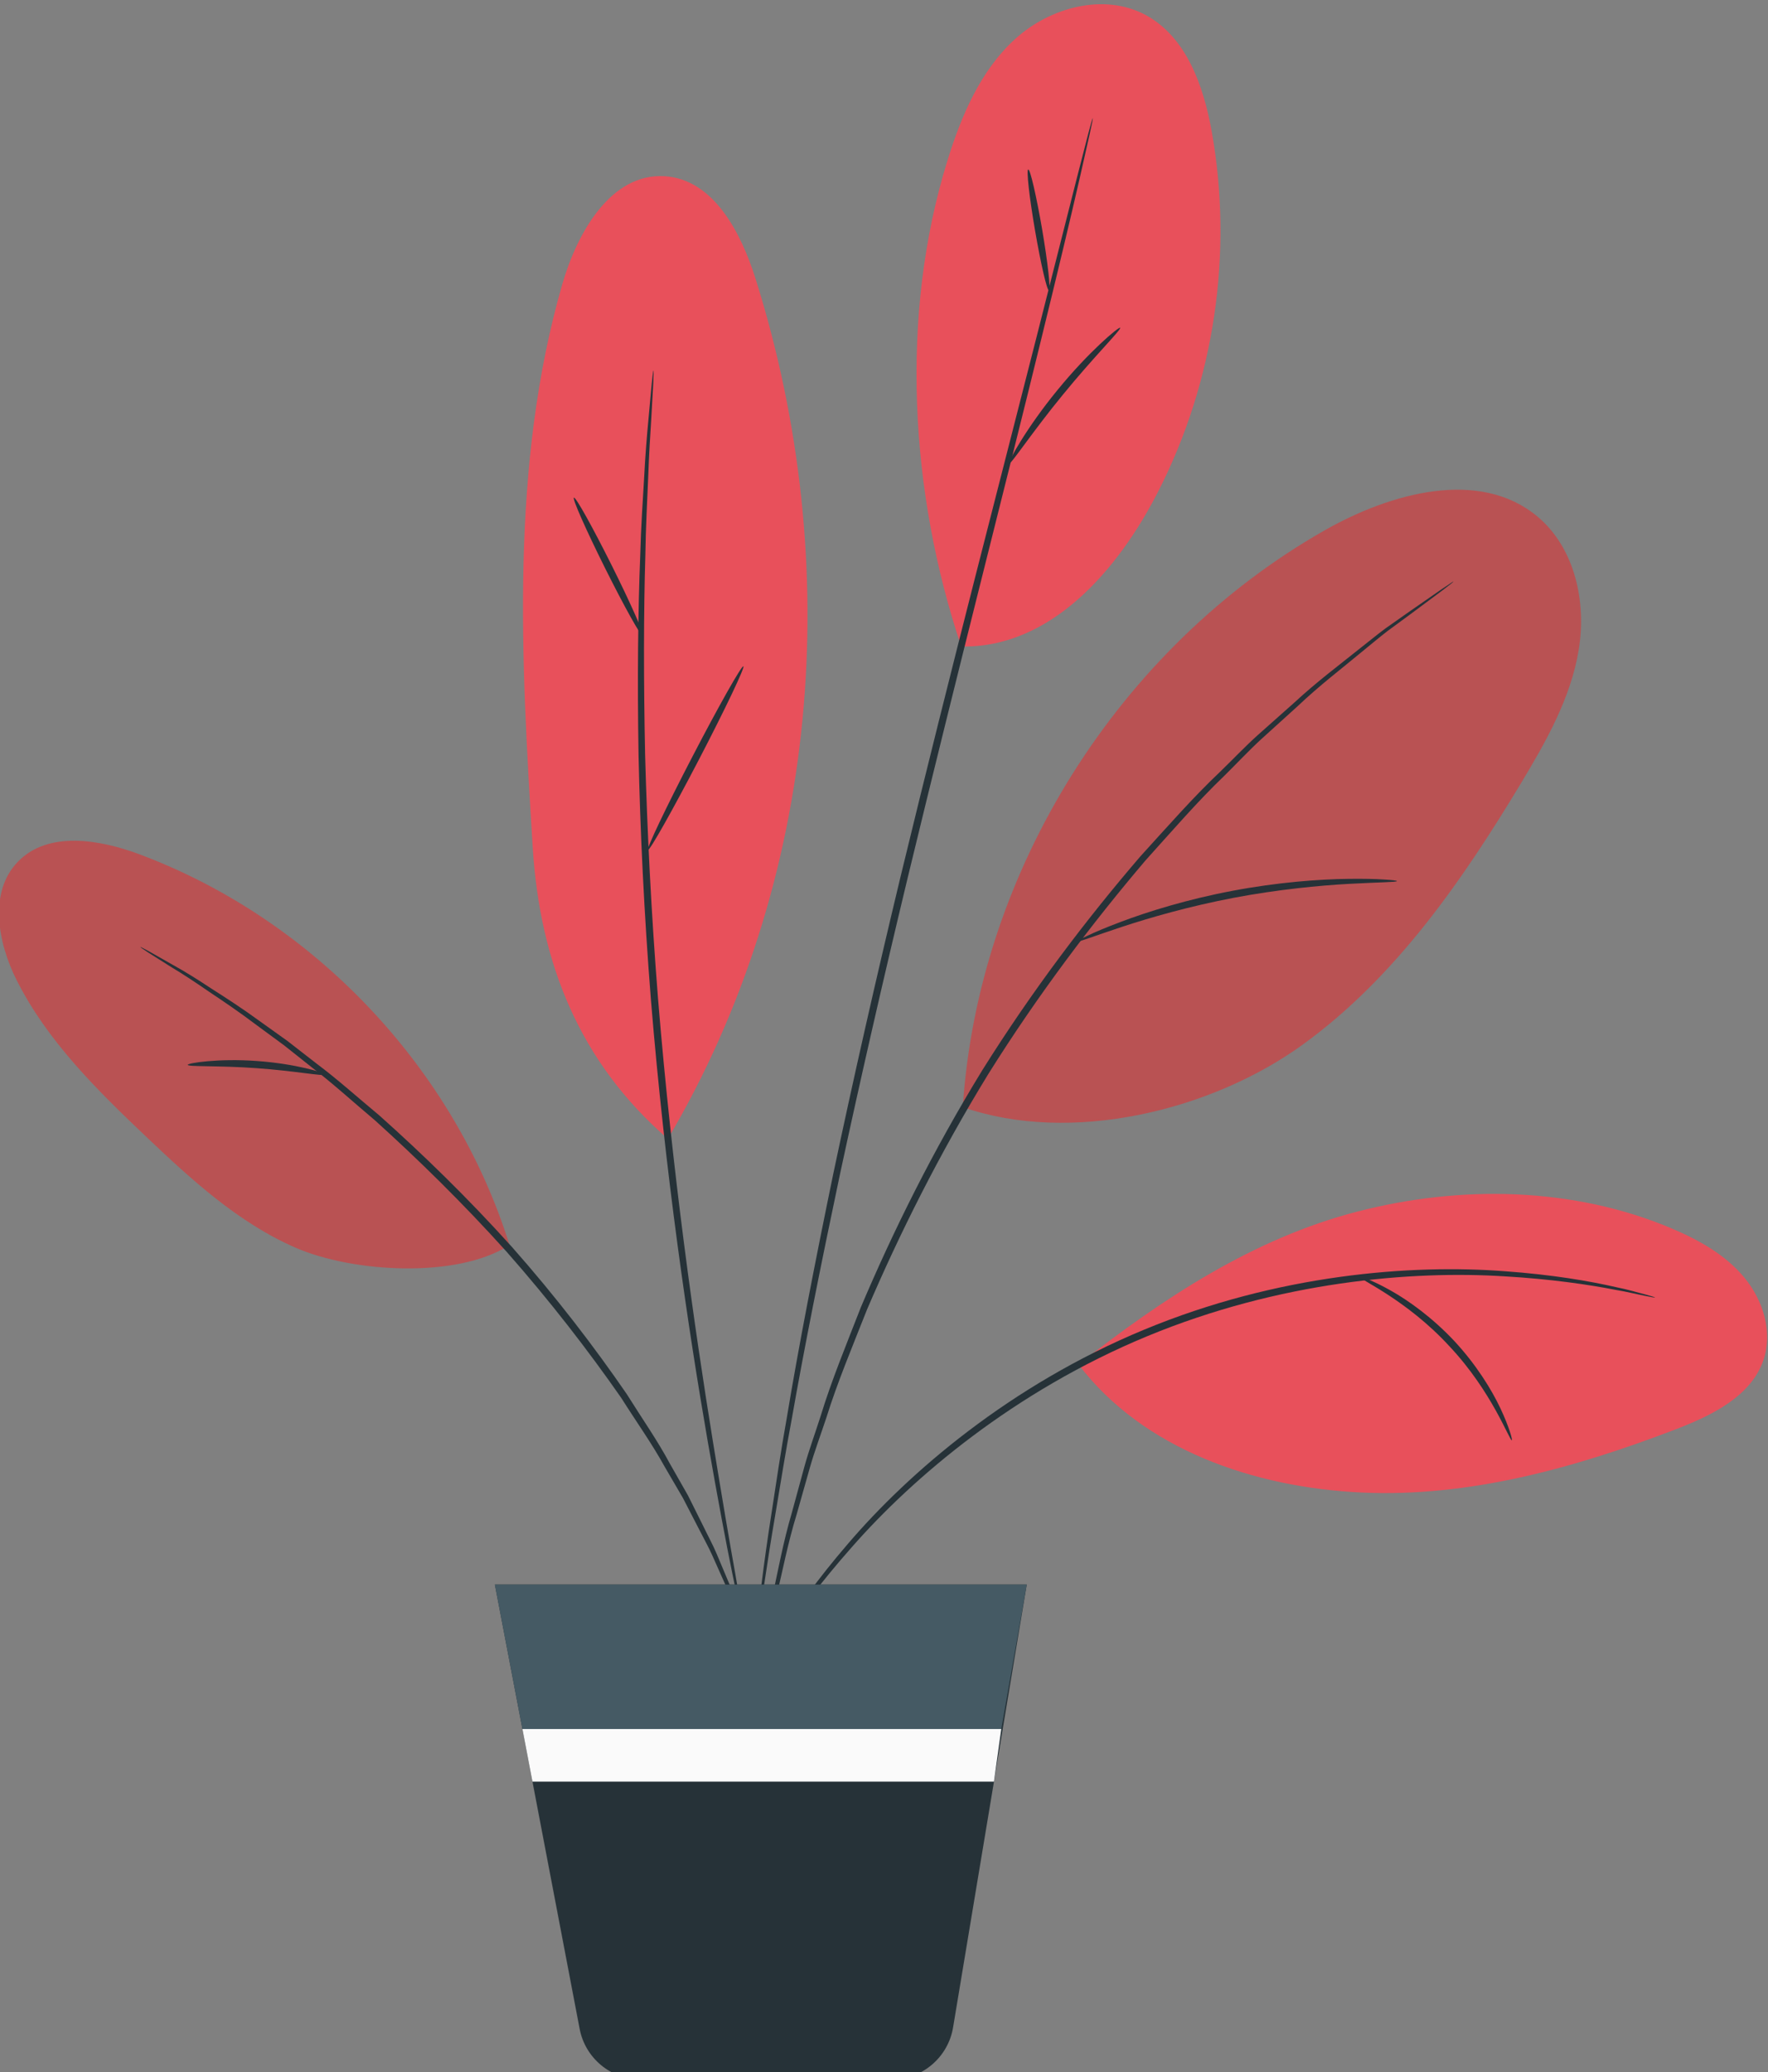 <?xml version="1.0" encoding="utf-8"?>
<!-- Generator: Adobe Illustrator 23.1.0, SVG Export Plug-In . SVG Version: 6.00 Build 0)  -->
<svg version="1.1" id="Слой_1" xmlns="http://www.w3.org/2000/svg" xmlns:xlink="http://www.w3.org/1999/xlink" x="0px" y="0px"
	 viewBox="0 0 215 252" style="enable-background:new 0 0 215 252;" xml:space="preserve">
<rect x="0" y="0" width="215" height="252" fill="#808080" stroke="none"/>
<style type="text/css">
	.st0{fill:#B95253;}
	.st1{fill:#E8505B;}
	.st2{fill:#263238;}
	.st3{fill:#455A64;}
	.st4{fill:#FAFAFA;}
</style>
<g>
	<g>
		<g>
			<g>
				<path class="st0" d="M117.08,134.64c13.12,4.57,30.23,0.49,41.45-7.68c11.22-8.17,19.3-19.87,26.45-31.74
					c3.05-5.07,6.04-10.35,7-16.18c0.97-5.83-0.46-12.39-4.99-16.2c-7.05-5.91-17.85-2.91-25.86,1.63
					C136.07,78.7,118.96,105.96,117.08,134.64"/>
			</g>
		</g>
		<g>
			<g>
				<path class="st1" d="M131.16,165.94c7.88,10.36,21.41,14.97,34.44,15.57c13.03,0.6,25.9-2.99,38.08-7.65
					c4.42-1.69,9.25-4.01,10.77-8.47c1.15-3.38-0.03-7.24-2.31-10c-2.27-2.76-5.5-4.57-8.79-5.97c-11.99-5.09-25.72-5.33-38.32-2.07
					C152.41,150.62,141.39,157.9,131.16,165.94"/>
			</g>
		</g>
		<g>
			<g>
				<path class="st1" d="M116.89,78.62c10.86,0.22,19.08-9.27,23.99-18.92c6.81-13.37,9.11-28.97,6.47-43.73
					c-0.99-5.53-3.09-11.5-8.06-14.16c-5.05-2.7-11.61-0.92-15.84,2.93c-4.23,3.85-6.55,9.34-8.24,14.8
					C109.38,38.35,110.64,59.96,116.89,78.62"/>
			</g>
		</g>
		<g>
			<g>
				<path class="st1" d="M81.22,138.5c18.51-31.41,21.6-69.84,10.66-104.6c-1.77-5.64-5.12-12.09-11.04-12.47
					c-6.55-0.41-10.66,6.87-12.47,13.16c-6.35,22.07-5,45.52-3.59,68.44C65.65,117.14,70.51,129.21,81.22,138.5"/>
			</g>
		</g>
		<g>
			<g>
				<path class="st0" d="M61.96,151.41c-6.71-21.51-23.78-39.55-44.93-47.49c-4.92-1.85-11.17-2.9-14.83,0.85
					c-3.6,3.68-2.49,9.83-0.18,14.42c3.73,7.42,9.78,13.38,15.81,19.1c5.48,5.2,11.18,10.43,18.12,13.45
					C42.89,154.76,55.62,155.53,61.96,151.41"/>
			</g>
		</g>
		<g>
			<g>
				<g>
					<path class="st2" d="M176.75,70.72c0.01,0.01-0.1,0.11-0.32,0.29c-0.27,0.2-0.59,0.46-1,0.77c-0.94,0.7-2.24,1.67-3.88,2.89
						c-0.85,0.63-1.79,1.32-2.82,2.07c-1.01,0.78-2.07,1.68-3.23,2.62c-2.29,1.91-5,3.96-7.73,6.55c-1.39,1.26-2.85,2.58-4.36,3.95
						c-1.51,1.38-2.96,2.94-4.53,4.49c-3.19,3.05-6.27,6.62-9.59,10.3c-6.42,7.55-13.02,16.25-19.09,25.94
						c-5.98,9.75-10.85,19.53-14.75,28.63c-1.82,4.61-3.64,8.95-4.95,13.16c-0.69,2.09-1.44,4.09-2,6.05
						c-0.56,1.97-1.09,3.86-1.6,5.66c-1.1,3.59-1.73,6.92-2.42,9.82c-0.32,1.45-0.66,2.8-0.91,4.05c-0.22,1.25-0.42,2.4-0.6,3.44
						c-0.36,2.01-0.65,3.6-0.86,4.75c-0.1,0.5-0.18,0.91-0.25,1.23c-0.06,0.28-0.1,0.42-0.11,0.42c-0.01,0-0.01-0.15,0.02-0.43
						c0.04-0.33,0.1-0.74,0.16-1.25c0.17-1.16,0.4-2.76,0.7-4.78c0.16-1.05,0.34-2.2,0.53-3.46c0.22-1.26,0.54-2.61,0.84-4.07
						c0.64-2.91,1.24-6.27,2.3-9.87c0.49-1.82,1.01-3.72,1.55-5.69c0.55-1.98,1.29-3.98,1.96-6.09c1.29-4.23,3.09-8.6,4.9-13.24
						c3.88-9.16,8.74-18.98,14.75-28.78c6.1-9.74,12.74-18.46,19.23-26.01c3.35-3.68,6.47-7.24,9.69-10.28
						c1.59-1.54,3.06-3.1,4.59-4.47c1.53-1.36,3.01-2.67,4.42-3.93c2.76-2.56,5.5-4.59,7.83-6.47c1.18-0.92,2.25-1.81,3.28-2.57
						c1.04-0.73,2-1.41,2.87-2.02c1.68-1.17,3.01-2.09,3.98-2.76c0.42-0.28,0.77-0.51,1.05-0.7
						C176.61,70.78,176.74,70.71,176.75,70.72z"/>
				</g>
			</g>
		</g>
		<g>
			<g>
				<g>
					<path class="st2" d="M201.27,157.79c-0.01,0.03-0.45-0.04-1.27-0.21c-0.83-0.15-2.03-0.47-3.61-0.73
						c-3.13-0.61-7.71-1.3-13.4-1.63c-11.33-0.72-27.42,0.62-43.53,7.3c-16.12,6.68-28.41,17.12-35.88,25.64
						c-3.77,4.26-6.51,7.98-8.28,10.63c-0.93,1.3-1.54,2.37-2.02,3.06c-0.46,0.7-0.72,1.06-0.75,1.05
						c-0.03-0.02,0.18-0.41,0.59-1.14c0.43-0.72,1-1.83,1.89-3.16c1.69-2.71,4.36-6.51,8.1-10.85c7.4-8.67,19.74-19.3,36.01-26.04
						c16.26-6.75,32.52-7.99,43.91-7.11c5.72,0.41,10.31,1.2,13.43,1.92c1.57,0.31,2.76,0.69,3.58,0.89
						C200.85,157.63,201.27,157.76,201.27,157.79z"/>
				</g>
			</g>
		</g>
		<g>
			<g>
				<g>
					<path class="st2" d="M132.89,14.36c0.01,0-0.01,0.17-0.07,0.49c-0.08,0.37-0.17,0.83-0.3,1.41c-0.29,1.3-0.7,3.11-1.22,5.41
						c-1.07,4.69-2.69,11.47-4.74,19.82c-4.08,16.72-10.01,39.75-16.18,65.26c-3.07,12.77-5.85,24.96-8.24,36.08
						c-2.35,11.13-4.35,21.17-5.84,29.64c-0.8,4.23-1.4,8.07-1.97,11.44c-0.58,3.37-1.03,6.27-1.38,8.65
						c-0.36,2.33-0.65,4.16-0.85,5.47c-0.1,0.58-0.18,1.05-0.24,1.42c-0.06,0.32-0.1,0.48-0.11,0.48c-0.01,0-0.01-0.17,0.02-0.49
						c0.04-0.37,0.09-0.84,0.16-1.43c0.17-1.32,0.4-3.16,0.69-5.5c0.3-2.39,0.7-5.31,1.23-8.68c0.52-3.38,1.08-7.23,1.84-11.47
						c1.41-8.49,3.36-18.56,5.66-29.7c2.35-11.14,5.11-23.34,8.18-36.12c6.18-25.53,12.2-48.53,16.43-65.2
						c2.1-8.29,3.81-15.03,5.01-19.76c0.59-2.28,1.05-4.08,1.38-5.37c0.16-0.57,0.28-1.03,0.38-1.39
						C132.82,14.52,132.88,14.36,132.89,14.36z"/>
				</g>
			</g>
		</g>
		<g>
			<g>
				<g>
					<path class="st2" d="M90.38,197.41c-0.01,0-0.05-0.13-0.12-0.38c-0.07-0.31-0.15-0.68-0.26-1.13
						c-0.22-1.07-0.53-2.53-0.91-4.37c-0.78-3.8-1.82-9.32-3.01-16.15c-2.37-13.67-5.19-32.64-6.92-53.75
						c-0.84-10.56-1.31-20.64-1.51-29.81c-0.15-9.17-0.07-17.44,0.21-24.37c0.09-3.47,0.31-6.6,0.47-9.35
						c0.14-2.75,0.34-5.12,0.52-7.05c0.17-1.87,0.31-3.36,0.41-4.45c0.05-0.46,0.09-0.84,0.13-1.15c0.03-0.26,0.06-0.39,0.07-0.39
						c0.02,0,0.02,0.14,0.02,0.4c-0.01,0.31-0.03,0.69-0.04,1.16c-0.06,1.09-0.14,2.58-0.25,4.46c-0.13,1.93-0.27,4.3-0.37,7.05
						c-0.11,2.75-0.29,5.88-0.34,9.34c-0.21,6.93-0.22,15.18-0.03,24.33c0.25,9.16,0.74,19.22,1.58,29.76
						c1.73,21.07,4.44,40.04,6.66,53.72c1.11,6.84,2.05,12.37,2.74,16.19c0.32,1.85,0.57,3.32,0.75,4.4
						c0.07,0.46,0.13,0.84,0.17,1.15C90.38,197.28,90.39,197.41,90.38,197.41z"/>
				</g>
			</g>
		</g>
		<g>
			<g>
				<g>
					<path class="st2" d="M91.75,201.4c-0.03,0.01-0.19-0.36-0.48-1.08c-0.31-0.8-0.72-1.85-1.22-3.16
						c-0.26-0.7-0.55-1.46-0.87-2.28c-0.37-0.82-0.76-1.71-1.19-2.65c-0.43-0.96-0.88-1.98-1.36-3.05c-0.48-1.08-1.1-2.17-1.69-3.34
						c-0.6-1.17-1.23-2.39-1.89-3.66c-0.72-1.24-1.47-2.53-2.25-3.86c-1.49-2.71-3.41-5.4-5.26-8.33
						c-3.97-5.7-8.63-11.75-13.94-17.77c-5.37-5.97-10.84-11.31-16-15.97c-2.66-2.24-5.1-4.47-7.56-6.35
						c-1.21-0.96-2.38-1.89-3.5-2.78c-1.16-0.85-2.27-1.67-3.33-2.45c-2.1-1.59-4.07-2.92-5.81-4.08c-1.72-1.19-3.23-2.18-4.49-2.93
						c-1.19-0.75-2.14-1.35-2.87-1.81c-0.65-0.42-0.99-0.66-0.97-0.68c0.01-0.03,0.38,0.16,1.06,0.53c0.75,0.43,1.73,0.98,2.96,1.68
						c1.29,0.71,2.83,1.66,4.58,2.82c1.77,1.13,3.78,2.42,5.91,3.98c1.08,0.77,2.2,1.57,3.37,2.41c1.14,0.89,2.32,1.8,3.55,2.76
						c2.49,1.86,4.96,4.08,7.64,6.31c5.21,4.65,10.73,10,16.12,15.99c5.34,6.04,10.01,12.14,13.96,17.89
						c1.85,2.96,3.76,5.68,5.22,8.42c0.77,1.35,1.51,2.65,2.22,3.9c0.64,1.29,1.26,2.52,1.85,3.71c0.57,1.19,1.18,2.29,1.64,3.39
						c0.46,1.09,0.89,2.12,1.3,3.09c0.4,0.96,0.78,1.86,1.13,2.69c0.29,0.84,0.56,1.61,0.8,2.32c0.44,1.33,0.8,2.4,1.07,3.22
						C91.67,201,91.78,201.39,91.75,201.4z"/>
				</g>
			</g>
		</g>
		<g>
			<g>
				<g>
					<path class="st2" d="M169.88,107.15c0,0.14-2.24,0.14-5.85,0.34c-3.6,0.2-8.57,0.67-13.98,1.69
						c-5.41,1.03-10.2,2.41-13.62,3.54c-3.43,1.13-5.51,1.95-5.57,1.82c-0.02-0.06,0.47-0.32,1.39-0.75
						c0.92-0.44,2.27-1.01,3.97-1.65c3.39-1.29,8.21-2.78,13.67-3.81c5.46-1.03,10.48-1.41,14.12-1.45c1.82-0.02,3.29,0.01,4.3,0.08
						C169.33,107.02,169.88,107.09,169.88,107.15z"/>
				</g>
			</g>
		</g>
		<g>
			<g>
				<g>
					<path class="st2" d="M183.85,175.15c-0.26,0.14-2.36-5.88-7.62-11.46c-5.19-5.65-11.06-8.17-10.9-8.42
						c0.04-0.09,1.54,0.41,3.76,1.66c2.22,1.24,5.11,3.32,7.78,6.17c2.65,2.86,4.52,5.89,5.6,8.19
						C183.55,173.59,183.94,175.12,183.85,175.15z"/>
				</g>
			</g>
		</g>
		<g>
			<g>
				<g>
					<path class="st2" d="M136.22,39.86c0.18,0.19-3.23,3.56-6.95,8.12c-3.74,4.55-6.36,8.56-6.58,8.42
						c-0.19-0.11,2.12-4.36,5.91-8.97C132.36,42.81,136.08,39.69,136.22,39.86z"/>
				</g>
			</g>
		</g>
		<g>
			<g>
				<g>
					<path class="st2" d="M125.04,20.61c0.24-0.04,0.99,3.22,1.69,7.28c0.69,4.06,1.06,7.39,0.83,7.43
						c-0.24,0.04-0.99-3.22-1.69-7.28C125.17,23.97,124.8,20.65,125.04,20.61z"/>
				</g>
			</g>
		</g>
		<g>
			<g>
				<g>
					<path class="st2" d="M90.4,81.03c0.21,0.11-2.21,5.2-5.42,11.37c-3.21,6.17-5.98,11.08-6.19,10.97
						c-0.21-0.11,2.21-5.2,5.42-11.37C87.41,85.83,90.19,80.92,90.4,81.03z"/>
				</g>
			</g>
		</g>
		<g>
			<g>
				<g>
					<path class="st2" d="M69.79,60.52c0.22-0.11,2.27,3.58,4.59,8.22c2.32,4.65,4.03,8.51,3.81,8.61
						c-0.22,0.11-2.27-3.57-4.59-8.22C71.28,64.48,69.57,60.63,69.79,60.52z"/>
				</g>
			</g>
		</g>
		<g>
			<g>
				<g>
					<path class="st2" d="M39.49,130.68c-0.06,0.25-3.73-0.46-8.32-0.78c-4.58-0.33-8.32-0.15-8.34-0.4
						c-0.03-0.22,3.74-0.81,8.41-0.47C35.9,129.36,39.55,130.46,39.49,130.68z"/>
				</g>
			</g>
		</g>
	</g>
	<g>
		<g>
			<g>
				<path class="st2" d="M60.18,192.71l10.31,54.03c0.68,3.57,3.82,6.16,7.46,6.16h30.45c3.72,0,6.89-2.68,7.5-6.34l8.96-53.86
					H60.18z"/>
			</g>
		</g>
		<g>
			<g>
				<polygon class="st3" points="63.53,210.27 121.76,210.27 124.86,192.71 60.18,192.71 				"/>
			</g>
		</g>
		<g>
			<g>
				<polygon class="st4" points="63.53,210.27 64.75,216.67 120.87,216.67 121.76,210.27 				"/>
			</g>
		</g>
	</g>
</g>
</svg>
